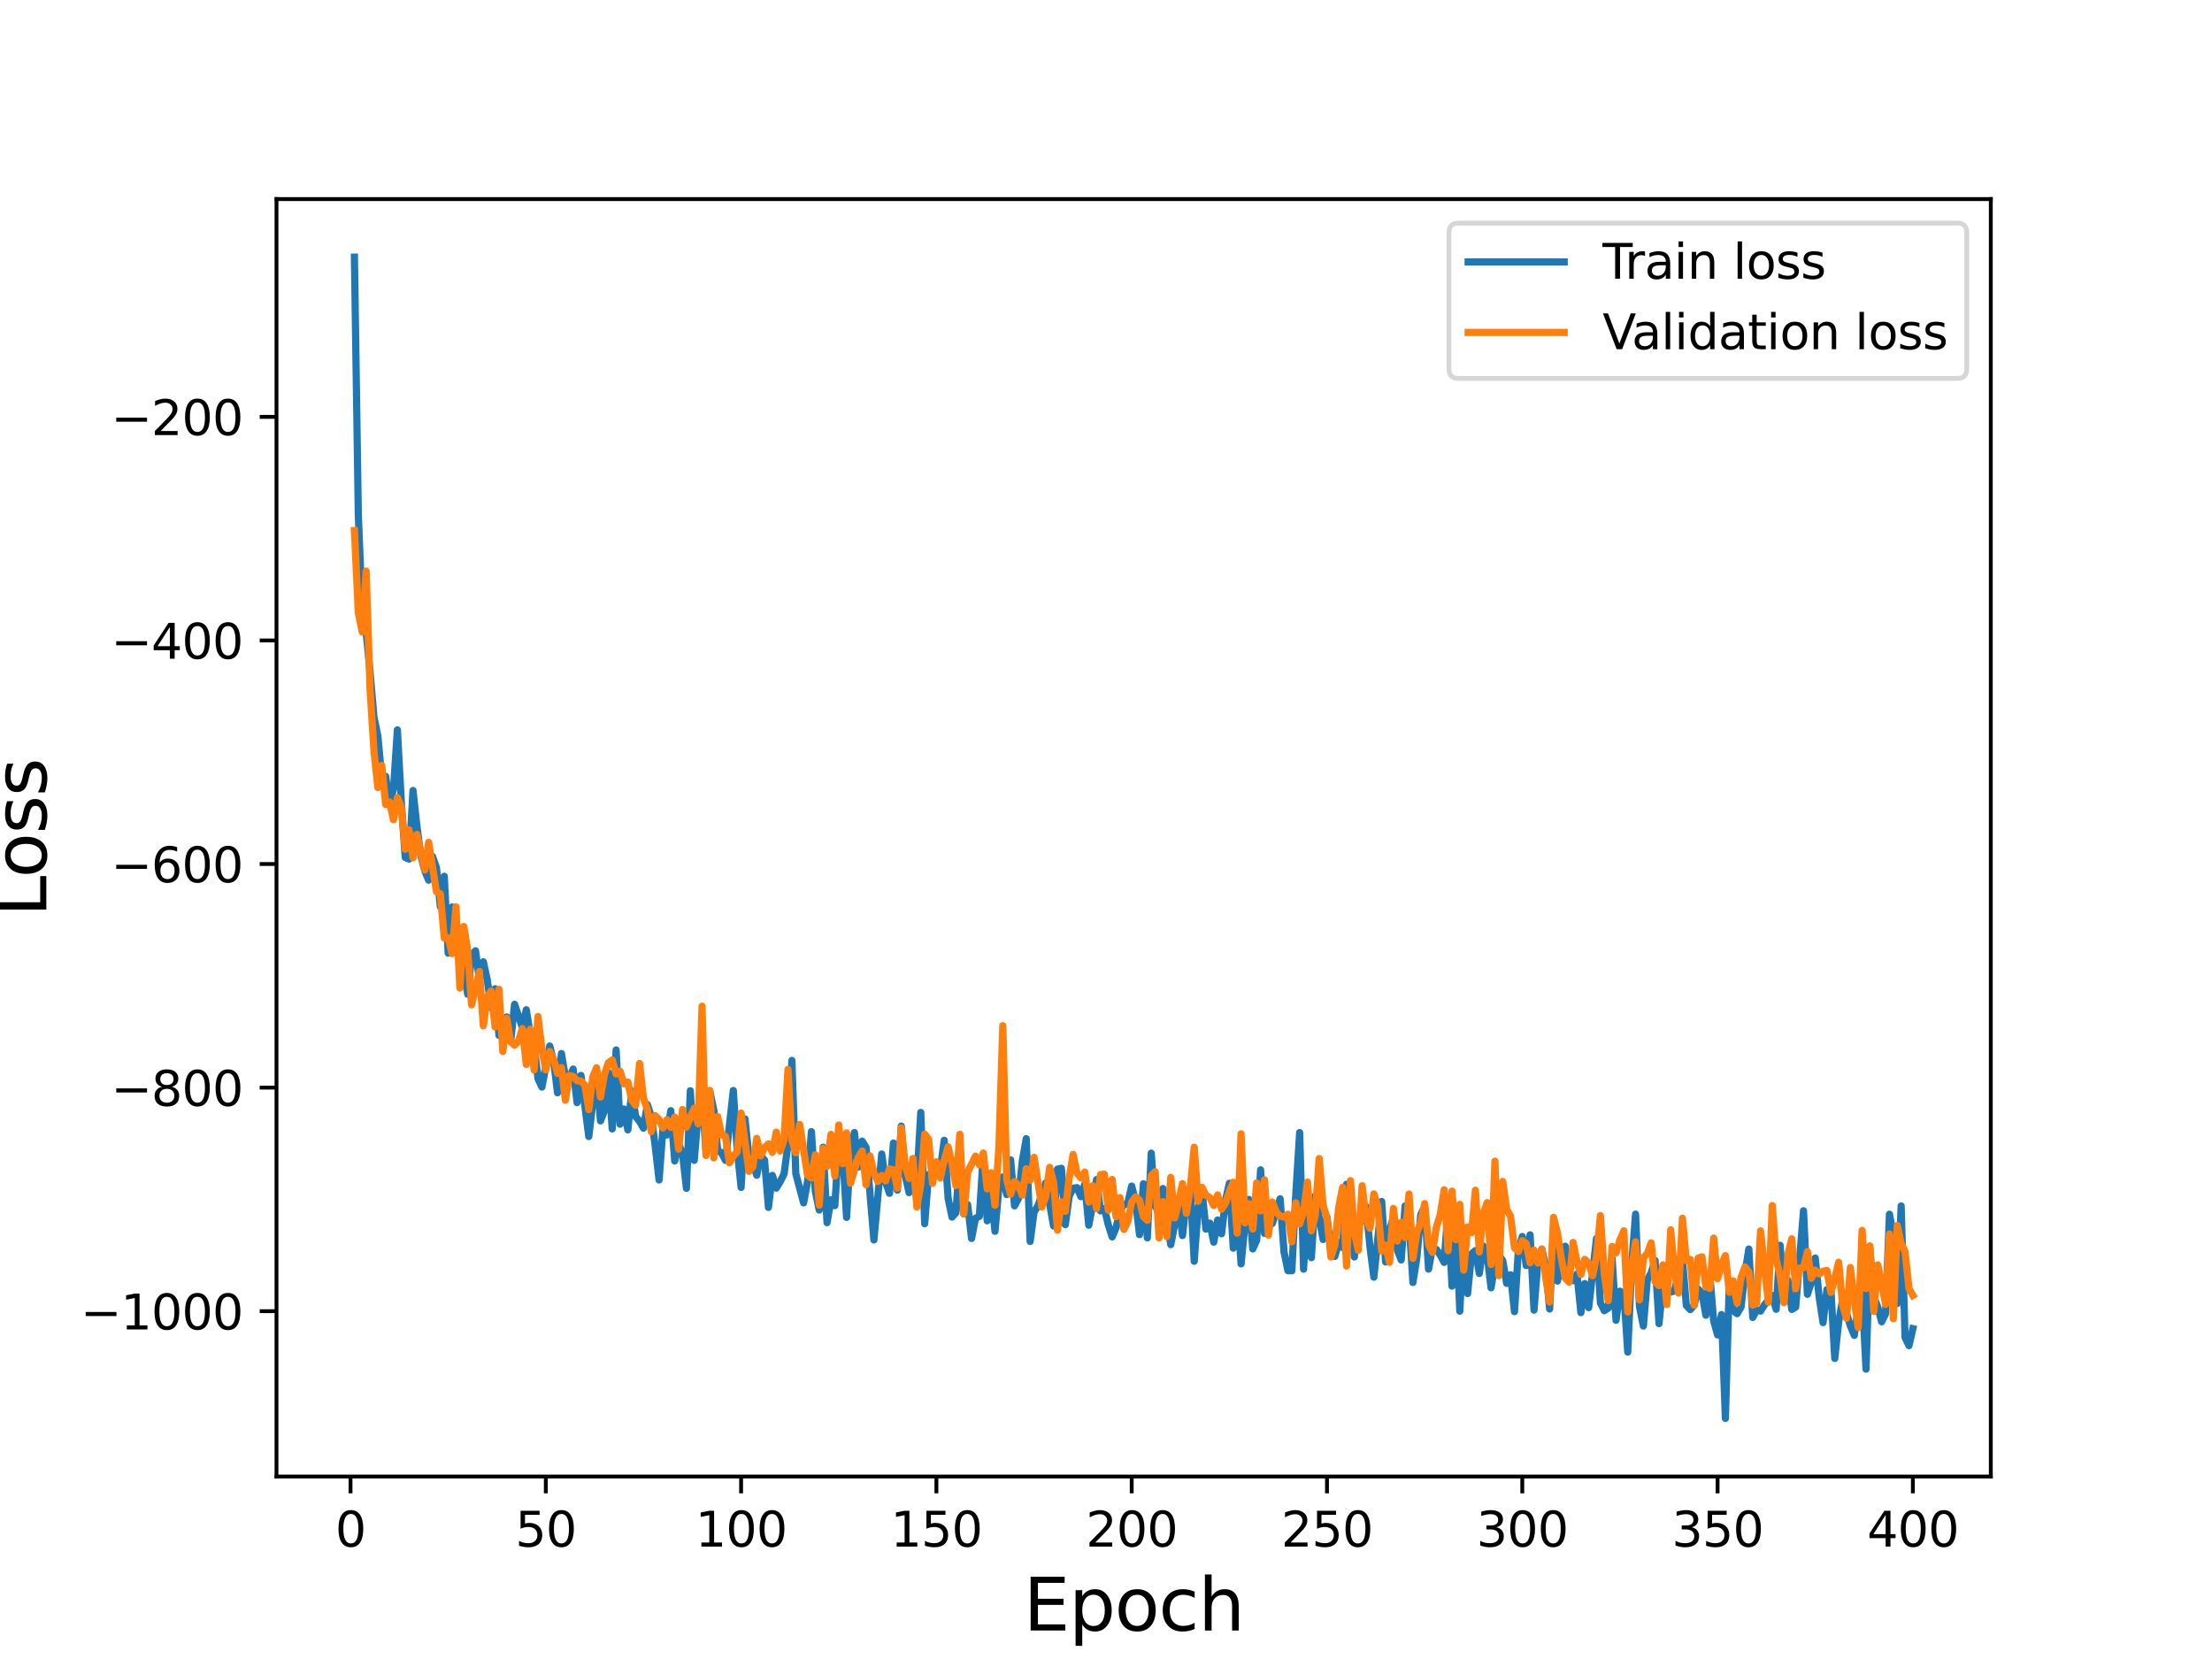 <?xml version="1.0" encoding="utf-8" standalone="no"?>
<!DOCTYPE svg PUBLIC "-//W3C//DTD SVG 1.1//EN"
  "http://www.w3.org/Graphics/SVG/1.1/DTD/svg11.dtd">
<svg height="345.6pt" version="1.1" viewBox="0 0 460.8 345.6" width="460.8pt" xmlns="http://www.w3.org/2000/svg" xmlns:xlink="http://www.w3.org/1999/xlink">
 <defs>
  <style type="text/css">*{stroke-linecap:butt;stroke-linejoin:round;}</style>
 </defs>
 <g id="figure_1">
  <g id="patch_1">
   <path d="M 0 345.6 
L 460.8 345.6 
L 460.8 0 
L 0 0 
z
" style="fill:#ffffff;"/>
  </g>
  <g id="axes_1">
   <g id="patch_2">
    <path d="M 57.6 307.584 
L 414.72 307.584 
L 414.72 41.472 
L 57.6 41.472 
z
" style="fill:#ffffff;"/>
   </g>
   <g id="matplotlib.axis_1">
    <g id="xtick_1">
     <g id="line2d_1">
      <defs>
       <path d="M 0 0 
L 0 3.5 
" id="m8a7b653d72" style="stroke:#000000;stroke-width:0.8;"/>
      </defs>
      <g>
       <use style="stroke:#000000;stroke-width:0.8;" x="73.019" xlink:href="#m8a7b653d72" y="307.584"/>
      </g>
     </g>
     <g id="text_1">
      <!-- 0 -->
      <g transform="translate(69.838 322.182)scale(0.1 -0.1)">
       <defs>
        <path d="M 2034 4250 
Q 1547 4250 1301 3770 
Q 1056 3291 1056 2328 
Q 1056 1369 1301 889 
Q 1547 409 2034 409 
Q 2525 409 2770 889 
Q 3016 1369 3016 2328 
Q 3016 3291 2770 3770 
Q 2525 4250 2034 4250 
z
M 2034 4750 
Q 2819 4750 3233 4129 
Q 3647 3509 3647 2328 
Q 3647 1150 3233 529 
Q 2819 -91 2034 -91 
Q 1250 -91 836 529 
Q 422 1150 422 2328 
Q 422 3509 836 4129 
Q 1250 4750 2034 4750 
z
" id="DejaVuSans-30" transform="scale(0.016)"/>
       </defs>
       <use xlink:href="#DejaVuSans-30"/>
      </g>
     </g>
    </g>
    <g id="xtick_2">
     <g id="line2d_2">
      <g>
       <use style="stroke:#000000;stroke-width:0.8;" x="113.703" xlink:href="#m8a7b653d72" y="307.584"/>
      </g>
     </g>
     <g id="text_2">
      <!-- 50 -->
      <g transform="translate(107.34 322.182)scale(0.1 -0.1)">
       <defs>
        <path d="M 691 4666 
L 3169 4666 
L 3169 4134 
L 1269 4134 
L 1269 2991 
Q 1406 3038 1543 3061 
Q 1681 3084 1819 3084 
Q 2600 3084 3056 2656 
Q 3513 2228 3513 1497 
Q 3513 744 3044 326 
Q 2575 -91 1722 -91 
Q 1428 -91 1123 -41 
Q 819 9 494 109 
L 494 744 
Q 775 591 1075 516 
Q 1375 441 1709 441 
Q 2250 441 2565 725 
Q 2881 1009 2881 1497 
Q 2881 1984 2565 2268 
Q 2250 2553 1709 2553 
Q 1456 2553 1204 2497 
Q 953 2441 691 2322 
L 691 4666 
z
" id="DejaVuSans-35" transform="scale(0.016)"/>
       </defs>
       <use xlink:href="#DejaVuSans-35"/>
       <use x="63.623" xlink:href="#DejaVuSans-30"/>
      </g>
     </g>
    </g>
    <g id="xtick_3">
     <g id="line2d_3">
      <g>
       <use style="stroke:#000000;stroke-width:0.8;" x="154.386" xlink:href="#m8a7b653d72" y="307.584"/>
      </g>
     </g>
     <g id="text_3">
      <!-- 100 -->
      <g transform="translate(144.842 322.182)scale(0.1 -0.1)">
       <defs>
        <path d="M 794 531 
L 1825 531 
L 1825 4091 
L 703 3866 
L 703 4441 
L 1819 4666 
L 2450 4666 
L 2450 531 
L 3481 531 
L 3481 0 
L 794 0 
L 794 531 
z
" id="DejaVuSans-31" transform="scale(0.016)"/>
       </defs>
       <use xlink:href="#DejaVuSans-31"/>
       <use x="63.623" xlink:href="#DejaVuSans-30"/>
       <use x="127.246" xlink:href="#DejaVuSans-30"/>
      </g>
     </g>
    </g>
    <g id="xtick_4">
     <g id="line2d_4">
      <g>
       <use style="stroke:#000000;stroke-width:0.8;" x="195.07" xlink:href="#m8a7b653d72" y="307.584"/>
      </g>
     </g>
     <g id="text_4">
      <!-- 150 -->
      <g transform="translate(185.526 322.182)scale(0.1 -0.1)">
       <use xlink:href="#DejaVuSans-31"/>
       <use x="63.623" xlink:href="#DejaVuSans-35"/>
       <use x="127.246" xlink:href="#DejaVuSans-30"/>
      </g>
     </g>
    </g>
    <g id="xtick_5">
     <g id="line2d_5">
      <g>
       <use style="stroke:#000000;stroke-width:0.8;" x="235.753" xlink:href="#m8a7b653d72" y="307.584"/>
      </g>
     </g>
     <g id="text_5">
      <!-- 200 -->
      <g transform="translate(226.209 322.182)scale(0.1 -0.1)">
       <defs>
        <path d="M 1228 531 
L 3431 531 
L 3431 0 
L 469 0 
L 469 531 
Q 828 903 1448 1529 
Q 2069 2156 2228 2338 
Q 2531 2678 2651 2914 
Q 2772 3150 2772 3378 
Q 2772 3750 2511 3984 
Q 2250 4219 1831 4219 
Q 1534 4219 1204 4116 
Q 875 4013 500 3803 
L 500 4441 
Q 881 4594 1212 4672 
Q 1544 4750 1819 4750 
Q 2544 4750 2975 4387 
Q 3406 4025 3406 3419 
Q 3406 3131 3298 2873 
Q 3191 2616 2906 2266 
Q 2828 2175 2409 1742 
Q 1991 1309 1228 531 
z
" id="DejaVuSans-32" transform="scale(0.016)"/>
       </defs>
       <use xlink:href="#DejaVuSans-32"/>
       <use x="63.623" xlink:href="#DejaVuSans-30"/>
       <use x="127.246" xlink:href="#DejaVuSans-30"/>
      </g>
     </g>
    </g>
    <g id="xtick_6">
     <g id="line2d_6">
      <g>
       <use style="stroke:#000000;stroke-width:0.8;" x="276.437" xlink:href="#m8a7b653d72" y="307.584"/>
      </g>
     </g>
     <g id="text_6">
      <!-- 250 -->
      <g transform="translate(266.893 322.182)scale(0.1 -0.1)">
       <use xlink:href="#DejaVuSans-32"/>
       <use x="63.623" xlink:href="#DejaVuSans-35"/>
       <use x="127.246" xlink:href="#DejaVuSans-30"/>
      </g>
     </g>
    </g>
    <g id="xtick_7">
     <g id="line2d_7">
      <g>
       <use style="stroke:#000000;stroke-width:0.8;" x="317.12" xlink:href="#m8a7b653d72" y="307.584"/>
      </g>
     </g>
     <g id="text_7">
      <!-- 300 -->
      <g transform="translate(307.576 322.182)scale(0.1 -0.1)">
       <defs>
        <path d="M 2597 2516 
Q 3050 2419 3304 2112 
Q 3559 1806 3559 1356 
Q 3559 666 3084 287 
Q 2609 -91 1734 -91 
Q 1441 -91 1130 -33 
Q 819 25 488 141 
L 488 750 
Q 750 597 1062 519 
Q 1375 441 1716 441 
Q 2309 441 2620 675 
Q 2931 909 2931 1356 
Q 2931 1769 2642 2001 
Q 2353 2234 1838 2234 
L 1294 2234 
L 1294 2753 
L 1863 2753 
Q 2328 2753 2575 2939 
Q 2822 3125 2822 3475 
Q 2822 3834 2567 4026 
Q 2313 4219 1838 4219 
Q 1578 4219 1281 4162 
Q 984 4106 628 3988 
L 628 4550 
Q 988 4650 1302 4700 
Q 1616 4750 1894 4750 
Q 2613 4750 3031 4423 
Q 3450 4097 3450 3541 
Q 3450 3153 3228 2886 
Q 3006 2619 2597 2516 
z
" id="DejaVuSans-33" transform="scale(0.016)"/>
       </defs>
       <use xlink:href="#DejaVuSans-33"/>
       <use x="63.623" xlink:href="#DejaVuSans-30"/>
       <use x="127.246" xlink:href="#DejaVuSans-30"/>
      </g>
     </g>
    </g>
    <g id="xtick_8">
     <g id="line2d_8">
      <g>
       <use style="stroke:#000000;stroke-width:0.8;" x="357.804" xlink:href="#m8a7b653d72" y="307.584"/>
      </g>
     </g>
     <g id="text_8">
      <!-- 350 -->
      <g transform="translate(348.26 322.182)scale(0.1 -0.1)">
       <use xlink:href="#DejaVuSans-33"/>
       <use x="63.623" xlink:href="#DejaVuSans-35"/>
       <use x="127.246" xlink:href="#DejaVuSans-30"/>
      </g>
     </g>
    </g>
    <g id="xtick_9">
     <g id="line2d_9">
      <g>
       <use style="stroke:#000000;stroke-width:0.8;" x="398.487" xlink:href="#m8a7b653d72" y="307.584"/>
      </g>
     </g>
     <g id="text_9">
      <!-- 400 -->
      <g transform="translate(388.944 322.182)scale(0.1 -0.1)">
       <defs>
        <path d="M 2419 4116 
L 825 1625 
L 2419 1625 
L 2419 4116 
z
M 2253 4666 
L 3047 4666 
L 3047 1625 
L 3713 1625 
L 3713 1100 
L 3047 1100 
L 3047 0 
L 2419 0 
L 2419 1100 
L 313 1100 
L 313 1709 
L 2253 4666 
z
" id="DejaVuSans-34" transform="scale(0.016)"/>
       </defs>
       <use xlink:href="#DejaVuSans-34"/>
       <use x="63.623" xlink:href="#DejaVuSans-30"/>
       <use x="127.246" xlink:href="#DejaVuSans-30"/>
      </g>
     </g>
    </g>
    <g id="text_10">
     <!-- Epoch -->
     <g transform="translate(213.194 339.66)scale(0.15 -0.15)">
      <defs>
       <path d="M 628 4666 
L 3578 4666 
L 3578 4134 
L 1259 4134 
L 1259 2753 
L 3481 2753 
L 3481 2222 
L 1259 2222 
L 1259 531 
L 3634 531 
L 3634 0 
L 628 0 
L 628 4666 
z
" id="DejaVuSans-45" transform="scale(0.016)"/>
       <path d="M 1159 525 
L 1159 -1331 
L 581 -1331 
L 581 3500 
L 1159 3500 
L 1159 2969 
Q 1341 3281 1617 3432 
Q 1894 3584 2278 3584 
Q 2916 3584 3314 3078 
Q 3713 2572 3713 1747 
Q 3713 922 3314 415 
Q 2916 -91 2278 -91 
Q 1894 -91 1617 61 
Q 1341 213 1159 525 
z
M 3116 1747 
Q 3116 2381 2855 2742 
Q 2594 3103 2138 3103 
Q 1681 3103 1420 2742 
Q 1159 2381 1159 1747 
Q 1159 1113 1420 752 
Q 1681 391 2138 391 
Q 2594 391 2855 752 
Q 3116 1113 3116 1747 
z
" id="DejaVuSans-70" transform="scale(0.016)"/>
       <path d="M 1959 3097 
Q 1497 3097 1228 2736 
Q 959 2375 959 1747 
Q 959 1119 1226 758 
Q 1494 397 1959 397 
Q 2419 397 2687 759 
Q 2956 1122 2956 1747 
Q 2956 2369 2687 2733 
Q 2419 3097 1959 3097 
z
M 1959 3584 
Q 2709 3584 3137 3096 
Q 3566 2609 3566 1747 
Q 3566 888 3137 398 
Q 2709 -91 1959 -91 
Q 1206 -91 779 398 
Q 353 888 353 1747 
Q 353 2609 779 3096 
Q 1206 3584 1959 3584 
z
" id="DejaVuSans-6f" transform="scale(0.016)"/>
       <path d="M 3122 3366 
L 3122 2828 
Q 2878 2963 2633 3030 
Q 2388 3097 2138 3097 
Q 1578 3097 1268 2742 
Q 959 2388 959 1747 
Q 959 1106 1268 751 
Q 1578 397 2138 397 
Q 2388 397 2633 464 
Q 2878 531 3122 666 
L 3122 134 
Q 2881 22 2623 -34 
Q 2366 -91 2075 -91 
Q 1284 -91 818 406 
Q 353 903 353 1747 
Q 353 2603 823 3093 
Q 1294 3584 2113 3584 
Q 2378 3584 2631 3529 
Q 2884 3475 3122 3366 
z
" id="DejaVuSans-63" transform="scale(0.016)"/>
       <path d="M 3513 2113 
L 3513 0 
L 2938 0 
L 2938 2094 
Q 2938 2591 2744 2837 
Q 2550 3084 2163 3084 
Q 1697 3084 1428 2787 
Q 1159 2491 1159 1978 
L 1159 0 
L 581 0 
L 581 4863 
L 1159 4863 
L 1159 2956 
Q 1366 3272 1645 3428 
Q 1925 3584 2291 3584 
Q 2894 3584 3203 3211 
Q 3513 2838 3513 2113 
z
" id="DejaVuSans-68" transform="scale(0.016)"/>
      </defs>
      <use xlink:href="#DejaVuSans-45"/>
      <use x="63.184" xlink:href="#DejaVuSans-70"/>
      <use x="126.66" xlink:href="#DejaVuSans-6f"/>
      <use x="187.842" xlink:href="#DejaVuSans-63"/>
      <use x="242.822" xlink:href="#DejaVuSans-68"/>
     </g>
    </g>
   </g>
   <g id="matplotlib.axis_2">
    <g id="ytick_1">
     <g id="line2d_10">
      <defs>
       <path d="M 0 0 
L -3.5 0 
" id="m5759ecdb45" style="stroke:#000000;stroke-width:0.8;"/>
      </defs>
      <g>
       <use style="stroke:#000000;stroke-width:0.8;" x="57.6" xlink:href="#m5759ecdb45" y="273.144"/>
      </g>
     </g>
     <g id="text_11">
      <!-- −1000 -->
      <g transform="translate(16.77 276.943)scale(0.1 -0.1)">
       <defs>
        <path d="M 678 2272 
L 4684 2272 
L 4684 1741 
L 678 1741 
L 678 2272 
z
" id="DejaVuSans-2212" transform="scale(0.016)"/>
       </defs>
       <use xlink:href="#DejaVuSans-2212"/>
       <use x="83.789" xlink:href="#DejaVuSans-31"/>
       <use x="147.412" xlink:href="#DejaVuSans-30"/>
       <use x="211.035" xlink:href="#DejaVuSans-30"/>
       <use x="274.658" xlink:href="#DejaVuSans-30"/>
      </g>
     </g>
    </g>
    <g id="ytick_2">
     <g id="line2d_11">
      <g>
       <use style="stroke:#000000;stroke-width:0.8;" x="57.6" xlink:href="#m5759ecdb45" y="226.568"/>
      </g>
     </g>
     <g id="text_12">
      <!-- −800 -->
      <g transform="translate(23.133 230.367)scale(0.1 -0.1)">
       <defs>
        <path d="M 2034 2216 
Q 1584 2216 1326 1975 
Q 1069 1734 1069 1313 
Q 1069 891 1326 650 
Q 1584 409 2034 409 
Q 2484 409 2743 651 
Q 3003 894 3003 1313 
Q 3003 1734 2745 1975 
Q 2488 2216 2034 2216 
z
M 1403 2484 
Q 997 2584 770 2862 
Q 544 3141 544 3541 
Q 544 4100 942 4425 
Q 1341 4750 2034 4750 
Q 2731 4750 3128 4425 
Q 3525 4100 3525 3541 
Q 3525 3141 3298 2862 
Q 3072 2584 2669 2484 
Q 3125 2378 3379 2068 
Q 3634 1759 3634 1313 
Q 3634 634 3220 271 
Q 2806 -91 2034 -91 
Q 1263 -91 848 271 
Q 434 634 434 1313 
Q 434 1759 690 2068 
Q 947 2378 1403 2484 
z
M 1172 3481 
Q 1172 3119 1398 2916 
Q 1625 2713 2034 2713 
Q 2441 2713 2670 2916 
Q 2900 3119 2900 3481 
Q 2900 3844 2670 4047 
Q 2441 4250 2034 4250 
Q 1625 4250 1398 4047 
Q 1172 3844 1172 3481 
z
" id="DejaVuSans-38" transform="scale(0.016)"/>
       </defs>
       <use xlink:href="#DejaVuSans-2212"/>
       <use x="83.789" xlink:href="#DejaVuSans-38"/>
       <use x="147.412" xlink:href="#DejaVuSans-30"/>
       <use x="211.035" xlink:href="#DejaVuSans-30"/>
      </g>
     </g>
    </g>
    <g id="ytick_3">
     <g id="line2d_12">
      <g>
       <use style="stroke:#000000;stroke-width:0.8;" x="57.6" xlink:href="#m5759ecdb45" y="179.991"/>
      </g>
     </g>
     <g id="text_13">
      <!-- −600 -->
      <g transform="translate(23.133 183.791)scale(0.1 -0.1)">
       <defs>
        <path d="M 2113 2584 
Q 1688 2584 1439 2293 
Q 1191 2003 1191 1497 
Q 1191 994 1439 701 
Q 1688 409 2113 409 
Q 2538 409 2786 701 
Q 3034 994 3034 1497 
Q 3034 2003 2786 2293 
Q 2538 2584 2113 2584 
z
M 3366 4563 
L 3366 3988 
Q 3128 4100 2886 4159 
Q 2644 4219 2406 4219 
Q 1781 4219 1451 3797 
Q 1122 3375 1075 2522 
Q 1259 2794 1537 2939 
Q 1816 3084 2150 3084 
Q 2853 3084 3261 2657 
Q 3669 2231 3669 1497 
Q 3669 778 3244 343 
Q 2819 -91 2113 -91 
Q 1303 -91 875 529 
Q 447 1150 447 2328 
Q 447 3434 972 4092 
Q 1497 4750 2381 4750 
Q 2619 4750 2861 4703 
Q 3103 4656 3366 4563 
z
" id="DejaVuSans-36" transform="scale(0.016)"/>
       </defs>
       <use xlink:href="#DejaVuSans-2212"/>
       <use x="83.789" xlink:href="#DejaVuSans-36"/>
       <use x="147.412" xlink:href="#DejaVuSans-30"/>
       <use x="211.035" xlink:href="#DejaVuSans-30"/>
      </g>
     </g>
    </g>
    <g id="ytick_4">
     <g id="line2d_13">
      <g>
       <use style="stroke:#000000;stroke-width:0.8;" x="57.6" xlink:href="#m5759ecdb45" y="133.415"/>
      </g>
     </g>
     <g id="text_14">
      <!-- −400 -->
      <g transform="translate(23.133 137.214)scale(0.1 -0.1)">
       <use xlink:href="#DejaVuSans-2212"/>
       <use x="83.789" xlink:href="#DejaVuSans-34"/>
       <use x="147.412" xlink:href="#DejaVuSans-30"/>
       <use x="211.035" xlink:href="#DejaVuSans-30"/>
      </g>
     </g>
    </g>
    <g id="ytick_5">
     <g id="line2d_14">
      <g>
       <use style="stroke:#000000;stroke-width:0.8;" x="57.6" xlink:href="#m5759ecdb45" y="86.839"/>
      </g>
     </g>
     <g id="text_15">
      <!-- −200 -->
      <g transform="translate(23.133 90.638)scale(0.1 -0.1)">
       <use xlink:href="#DejaVuSans-2212"/>
       <use x="83.789" xlink:href="#DejaVuSans-32"/>
       <use x="147.412" xlink:href="#DejaVuSans-30"/>
       <use x="211.035" xlink:href="#DejaVuSans-30"/>
      </g>
     </g>
    </g>
    <g id="text_16">
     <!-- Loss -->
     <g transform="translate(9.651 190.979)rotate(-90)scale(0.15 -0.15)">
      <defs>
       <path d="M 628 4666 
L 1259 4666 
L 1259 531 
L 3531 531 
L 3531 0 
L 628 0 
L 628 4666 
z
" id="DejaVuSans-4c" transform="scale(0.016)"/>
       <path d="M 2834 3397 
L 2834 2853 
Q 2591 2978 2328 3040 
Q 2066 3103 1784 3103 
Q 1356 3103 1142 2972 
Q 928 2841 928 2578 
Q 928 2378 1081 2264 
Q 1234 2150 1697 2047 
L 1894 2003 
Q 2506 1872 2764 1633 
Q 3022 1394 3022 966 
Q 3022 478 2636 193 
Q 2250 -91 1575 -91 
Q 1294 -91 989 -36 
Q 684 19 347 128 
L 347 722 
Q 666 556 975 473 
Q 1284 391 1588 391 
Q 1994 391 2212 530 
Q 2431 669 2431 922 
Q 2431 1156 2273 1281 
Q 2116 1406 1581 1522 
L 1381 1569 
Q 847 1681 609 1914 
Q 372 2147 372 2553 
Q 372 3047 722 3315 
Q 1072 3584 1716 3584 
Q 2034 3584 2315 3537 
Q 2597 3491 2834 3397 
z
" id="DejaVuSans-73" transform="scale(0.016)"/>
      </defs>
      <use xlink:href="#DejaVuSans-4c"/>
      <use x="53.963" xlink:href="#DejaVuSans-6f"/>
      <use x="115.145" xlink:href="#DejaVuSans-73"/>
      <use x="167.244" xlink:href="#DejaVuSans-73"/>
     </g>
    </g>
   </g>
   <g id="line2d_15">
    <path clip-path="url(#p2aa2e3e064)" d="M 73.833 53.568 
L 74.646 107.335 
L 75.46 127.182 
L 76.274 131.683 
L 77.087 139.96 
L 77.901 149.375 
L 78.715 153.32 
L 79.528 162.09 
L 80.342 161.734 
L 81.156 167.438 
L 81.969 164.364 
L 82.783 152.04 
L 83.597 166.908 
L 84.41 178.622 
L 85.224 178.966 
L 86.038 164.672 
L 86.851 172.118 
L 87.665 178.241 
L 88.479 181.389 
L 89.292 183.355 
L 90.106 178.413 
L 90.92 180.783 
L 91.733 188.888 
L 92.547 182.549 
L 93.361 198.559 
L 94.174 188.943 
L 94.988 193.844 
L 95.802 200.266 
L 96.616 202.179 
L 97.429 207.113 
L 98.243 198.954 
L 99.057 198.056 
L 99.87 204.09 
L 100.684 200.367 
L 101.498 204.073 
L 102.311 209.91 
L 103.125 205.981 
L 103.939 215.691 
L 104.752 213.417 
L 105.566 211.85 
L 106.38 216.98 
L 107.193 209.216 
L 108.821 214.034 
L 109.634 210.354 
L 110.448 215.424 
L 111.262 217.69 
L 112.075 224.703 
L 112.889 226.46 
L 114.516 217.903 
L 115.33 221.014 
L 116.144 227.647 
L 116.957 219.468 
L 117.771 224.38 
L 118.585 224.535 
L 119.398 222.701 
L 120.212 229.695 
L 121.026 224.029 
L 122.653 236.76 
L 124.28 223.243 
L 125.094 233.5 
L 125.908 231.393 
L 126.721 223.436 
L 127.535 235.183 
L 128.349 218.726 
L 129.162 234.192 
L 129.976 231.017 
L 130.79 235.375 
L 131.603 227.276 
L 132.417 232.591 
L 133.231 233.61 
L 134.044 235.017 
L 134.858 230.105 
L 135.672 232.544 
L 136.485 238.733 
L 137.299 245.815 
L 138.113 234.945 
L 138.926 236.439 
L 139.74 231.373 
L 140.554 241.852 
L 141.367 238.219 
L 142.181 240.314 
L 142.995 247.553 
L 143.808 227.221 
L 144.622 241.722 
L 145.436 231.888 
L 146.249 228.249 
L 147.063 239.725 
L 147.877 227.401 
L 148.69 231.185 
L 149.504 239.616 
L 150.318 240.192 
L 151.131 241.733 
L 152.759 227.169 
L 153.572 239.482 
L 154.386 247.357 
L 155.2 233.093 
L 156.013 240.995 
L 156.827 242.234 
L 157.641 244.826 
L 158.454 240.717 
L 159.268 241.667 
L 160.082 251.526 
L 160.895 244.853 
L 161.709 247.514 
L 162.523 246.167 
L 163.336 244.544 
L 164.15 238.418 
L 164.964 220.903 
L 165.777 244.5 
L 167.405 250.583 
L 168.219 246.203 
L 169.032 235.742 
L 169.846 248.17 
L 170.66 252.079 
L 171.473 238.982 
L 172.287 254.712 
L 173.101 249.945 
L 173.914 251.154 
L 174.728 238.061 
L 175.542 240.02 
L 176.355 253.605 
L 177.169 240.245 
L 177.983 235.927 
L 178.796 243.134 
L 179.61 237.717 
L 180.424 239.042 
L 182.051 258.306 
L 183.678 240.404 
L 184.492 246.285 
L 185.306 248.593 
L 186.119 238.112 
L 186.933 247.925 
L 187.747 234.584 
L 188.56 244.79 
L 189.374 248.446 
L 190.188 243.292 
L 191.001 245.846 
L 191.815 231.736 
L 192.629 254.918 
L 193.442 244.671 
L 194.256 244.414 
L 195.07 243.825 
L 195.883 243.625 
L 196.697 237.537 
L 197.511 249.649 
L 198.324 253.54 
L 199.138 252.636 
L 199.952 241.093 
L 200.765 252.859 
L 201.579 250.922 
L 202.393 257.996 
L 203.206 253.796 
L 204.02 253.386 
L 204.834 240.647 
L 205.647 254.318 
L 206.461 248.561 
L 207.275 256.506 
L 208.088 247.379 
L 208.902 245.174 
L 209.716 248.846 
L 210.529 241.609 
L 211.343 251.202 
L 212.157 249.694 
L 212.97 241.835 
L 213.784 237.208 
L 214.598 258.616 
L 215.411 252.488 
L 216.225 251.194 
L 217.852 246.398 
L 219.48 255.389 
L 220.293 243.562 
L 221.107 243.377 
L 221.921 255.126 
L 222.734 249.188 
L 223.548 247.537 
L 224.362 247.408 
L 225.175 249.291 
L 225.989 246.658 
L 226.803 255.238 
L 227.616 251.137 
L 228.43 245.726 
L 229.244 252.243 
L 230.057 251.774 
L 230.871 255.124 
L 231.685 257.672 
L 232.498 255.772 
L 233.312 252.145 
L 234.126 250.998 
L 234.939 250.604 
L 235.753 247.085 
L 236.567 250.359 
L 237.381 257.198 
L 238.194 246.603 
L 239.008 257.879 
L 239.822 240.229 
L 240.635 251.133 
L 241.449 252.858 
L 242.263 247.599 
L 243.076 254.459 
L 243.89 259.281 
L 244.704 255.145 
L 245.517 250.224 
L 246.331 257.39 
L 247.145 249.977 
L 247.958 247.449 
L 248.772 262.746 
L 249.586 251.781 
L 250.399 248.039 
L 251.213 256.044 
L 252.027 254.801 
L 252.84 258.765 
L 253.654 254.149 
L 254.468 257.02 
L 255.281 250.063 
L 256.095 246.5 
L 256.909 260.014 
L 257.722 250.895 
L 258.536 263.286 
L 259.35 255.143 
L 260.163 249.857 
L 260.977 260.18 
L 261.791 258.369 
L 262.604 243.698 
L 263.418 256.935 
L 264.232 255.442 
L 265.045 254.861 
L 266.673 249.729 
L 267.486 260.82 
L 268.3 264.71 
L 269.114 264.726 
L 269.927 248.881 
L 270.741 235.93 
L 271.555 264.389 
L 272.368 249.454 
L 273.182 262.001 
L 273.996 249.111 
L 275.623 258.207 
L 276.437 253.555 
L 277.25 260.187 
L 278.064 261.737 
L 278.878 258.819 
L 279.691 259.879 
L 280.505 246.713 
L 281.319 249.225 
L 282.132 261.85 
L 282.946 255.104 
L 283.76 254.406 
L 284.573 251.353 
L 285.387 259.752 
L 286.201 266.06 
L 287.828 250.293 
L 288.642 262.879 
L 289.455 256.243 
L 290.269 253.615 
L 291.083 260.414 
L 291.896 262.473 
L 292.71 251.214 
L 293.524 254.131 
L 294.337 267.169 
L 295.151 262.019 
L 295.965 253.046 
L 296.778 251.359 
L 297.592 264.376 
L 298.406 259.933 
L 299.219 260.28 
L 300.033 261.471 
L 300.847 262.982 
L 301.66 251.581 
L 302.474 267.923 
L 303.288 253.062 
L 304.101 273.14 
L 304.915 257.555 
L 305.729 269.47 
L 306.543 261.215 
L 307.356 260.519 
L 308.17 265.278 
L 308.984 259.563 
L 309.797 261.44 
L 310.611 268.277 
L 311.425 263.506 
L 312.238 261.397 
L 313.052 262.635 
L 313.866 267.346 
L 314.679 265.557 
L 315.493 273.242 
L 316.307 260.404 
L 317.12 257.595 
L 317.934 263.641 
L 318.748 257.235 
L 319.561 272.923 
L 320.375 262.72 
L 321.189 260.202 
L 322.002 263.88 
L 322.816 272.695 
L 323.63 255.775 
L 324.443 266.873 
L 326.071 259.615 
L 326.884 266.208 
L 327.698 266.785 
L 328.512 265.401 
L 329.325 273.45 
L 330.139 267.389 
L 330.953 272.408 
L 332.58 257.994 
L 333.394 271.402 
L 334.207 273.044 
L 335.021 272.506 
L 335.835 262.197 
L 336.648 275.045 
L 337.462 268.98 
L 338.276 269.417 
L 339.089 281.668 
L 339.903 263.509 
L 340.717 252.923 
L 341.53 272.16 
L 342.344 276.241 
L 343.158 266.665 
L 343.971 265.14 
L 344.785 262.577 
L 345.599 275.733 
L 346.412 267.675 
L 348.04 269.165 
L 348.853 268.926 
L 349.667 265.168 
L 350.481 262.379 
L 351.294 271.933 
L 352.108 272.821 
L 352.922 271.903 
L 353.735 268.506 
L 354.549 269.347 
L 355.363 273.993 
L 356.176 265.48 
L 356.99 275.187 
L 357.804 278.094 
L 358.617 273.853 
L 359.431 295.488 
L 360.245 267.161 
L 361.058 273.011 
L 361.872 273.673 
L 362.686 272.283 
L 363.499 265.288 
L 364.313 260.192 
L 365.127 274.443 
L 365.94 272.917 
L 366.754 273.115 
L 367.568 271.826 
L 369.195 269.872 
L 370.009 272.748 
L 370.822 259.413 
L 371.636 268.614 
L 372.45 266.701 
L 373.263 272.777 
L 374.077 272.298 
L 375.704 252.223 
L 376.518 269.627 
L 377.332 267.156 
L 378.146 262.08 
L 378.959 270.181 
L 379.773 275.53 
L 380.587 268.642 
L 381.4 268.477 
L 382.214 282.988 
L 383.028 275.387 
L 383.841 270.837 
L 385.469 276.2 
L 386.282 278.182 
L 387.096 272.43 
L 387.91 269.17 
L 388.723 285.215 
L 389.537 260.376 
L 390.351 270.128 
L 391.164 272.257 
L 391.978 275.353 
L 392.792 273.707 
L 393.605 252.943 
L 394.419 257.307 
L 395.233 271.558 
L 396.046 251.223 
L 396.86 278.625 
L 397.674 280.33 
L 398.487 276.788 
L 398.487 276.788 
" style="fill:none;stroke:#1f77b4;stroke-linecap:square;stroke-width:1.5;"/>
   </g>
   <g id="line2d_16">
    <path clip-path="url(#p2aa2e3e064)" d="M 73.833 110.527 
L 74.646 127.634 
L 75.46 131.673 
L 76.274 118.96 
L 77.087 143.518 
L 77.901 156.437 
L 78.715 164.068 
L 79.528 159.468 
L 80.342 167.598 
L 81.156 167.06 
L 81.969 170.763 
L 82.783 166.162 
L 83.597 168.096 
L 84.41 176.925 
L 85.224 172.883 
L 86.038 178.702 
L 86.851 173.824 
L 88.479 181.242 
L 89.292 175.488 
L 90.92 185.735 
L 91.733 186.204 
L 92.547 195.409 
L 93.361 195.348 
L 94.174 198.664 
L 94.988 188.913 
L 95.802 205.831 
L 96.616 193.006 
L 97.429 197.989 
L 98.243 209.331 
L 99.87 202.381 
L 100.684 213.686 
L 101.498 207.656 
L 102.311 206.449 
L 103.125 213.933 
L 103.939 206.09 
L 104.752 219.04 
L 105.566 212.106 
L 106.38 216.98 
L 107.193 217.741 
L 108.007 216.871 
L 108.821 214.291 
L 109.634 221.735 
L 110.448 214.421 
L 111.262 222.893 
L 112.075 211.76 
L 112.889 218.646 
L 113.703 222.885 
L 114.516 219.03 
L 115.33 220.646 
L 116.144 223.605 
L 116.957 222.412 
L 117.771 229.188 
L 118.585 224.032 
L 119.398 224.246 
L 120.212 225.122 
L 121.026 225.218 
L 121.839 226.071 
L 122.653 231.154 
L 123.467 224.415 
L 124.28 222.442 
L 125.094 228.533 
L 125.908 223.839 
L 126.721 221.417 
L 127.535 220.808 
L 128.349 223.726 
L 129.162 223.15 
L 129.976 225.763 
L 130.79 225.41 
L 131.603 229.232 
L 132.417 230.243 
L 133.231 221.542 
L 134.044 228.732 
L 134.858 231.128 
L 135.672 235.754 
L 136.485 232.405 
L 137.299 233.206 
L 138.113 234.982 
L 138.926 233.25 
L 139.74 234.853 
L 140.554 232.725 
L 141.367 239.394 
L 142.181 231.145 
L 142.995 234.797 
L 144.622 230.865 
L 145.436 234.107 
L 146.249 209.609 
L 147.063 240.709 
L 147.877 227.169 
L 148.69 241.205 
L 149.504 232.598 
L 150.318 236.385 
L 151.131 236.747 
L 151.945 242.239 
L 152.759 240.813 
L 153.572 239.962 
L 154.386 231.881 
L 156.013 244.019 
L 156.827 243.075 
L 157.641 237.136 
L 158.454 240.796 
L 159.268 239.053 
L 160.082 238.3 
L 160.895 240.054 
L 161.709 235.838 
L 162.523 239.762 
L 163.336 237.363 
L 164.15 222.78 
L 164.964 237.506 
L 165.777 240.134 
L 166.591 234.255 
L 168.219 244.811 
L 169.032 245.412 
L 169.846 240.546 
L 170.66 251.033 
L 171.473 239.245 
L 172.287 242.975 
L 173.101 236.316 
L 173.914 244.984 
L 174.728 234.361 
L 175.542 242.437 
L 176.355 236.008 
L 177.169 246.49 
L 178.796 241.105 
L 179.61 239.776 
L 180.424 246.784 
L 181.237 240.797 
L 182.051 244.308 
L 182.865 246.136 
L 183.678 244.865 
L 184.492 245.991 
L 185.306 243.512 
L 186.119 243.737 
L 186.933 247.498 
L 187.747 234.95 
L 188.56 242.725 
L 189.374 245.497 
L 190.188 241.324 
L 191.001 251.445 
L 191.815 246.722 
L 192.629 236.253 
L 193.442 237.331 
L 194.256 246.514 
L 195.07 242.02 
L 195.883 245.38 
L 196.697 241.712 
L 197.511 238.909 
L 198.324 242.419 
L 199.138 246.975 
L 199.952 236.291 
L 200.765 252.856 
L 201.579 244.209 
L 203.206 240.837 
L 204.02 242.677 
L 204.834 240.191 
L 205.647 247.661 
L 206.461 244.309 
L 207.275 251.071 
L 208.088 238.996 
L 208.902 213.668 
L 209.716 245.771 
L 210.529 248.786 
L 211.343 246.144 
L 212.157 246.975 
L 212.97 248.987 
L 213.784 243.47 
L 214.598 245.832 
L 215.411 241.091 
L 217.039 251.443 
L 217.852 249.25 
L 218.666 243.177 
L 219.48 246.31 
L 220.293 256.265 
L 221.107 250.376 
L 221.921 252.332 
L 222.734 245.35 
L 223.548 240.496 
L 224.362 244.398 
L 225.175 245.374 
L 225.989 244.162 
L 226.803 250.414 
L 227.616 247.003 
L 228.43 251.76 
L 229.244 244.695 
L 230.057 244.6 
L 230.871 252.114 
L 231.685 245.705 
L 232.498 253.458 
L 233.312 249.48 
L 234.126 256.12 
L 234.939 254.458 
L 235.753 250.409 
L 236.567 249.335 
L 237.381 250.013 
L 238.194 253.433 
L 239.008 254.213 
L 239.822 244.903 
L 240.635 244.098 
L 241.449 257.864 
L 242.263 250.322 
L 243.076 257.615 
L 243.89 245.27 
L 244.704 253.708 
L 245.517 250.516 
L 246.331 246.572 
L 247.145 252.755 
L 247.958 247.444 
L 248.772 238.989 
L 249.586 250.246 
L 250.399 247.356 
L 251.213 249.001 
L 252.027 249.475 
L 252.84 251.127 
L 253.654 248.925 
L 254.468 251.893 
L 255.281 250.664 
L 256.095 248.238 
L 256.909 246.295 
L 257.722 256.881 
L 258.536 236.194 
L 259.35 254.74 
L 260.163 250.753 
L 260.977 256.016 
L 261.791 246.416 
L 262.604 252.261 
L 263.418 245.774 
L 264.232 257.294 
L 265.045 250.399 
L 265.859 252.483 
L 266.673 253.333 
L 267.486 253.537 
L 268.3 252.937 
L 269.114 258.692 
L 269.927 250.571 
L 270.741 254.99 
L 271.555 252.381 
L 272.368 246.257 
L 273.182 256.392 
L 273.996 253.14 
L 274.809 241.34 
L 275.623 251.109 
L 276.437 253.783 
L 277.25 261.861 
L 278.064 259.399 
L 278.878 251.5 
L 279.691 247.337 
L 280.505 263.738 
L 281.319 245.949 
L 282.132 256.701 
L 282.946 260.461 
L 283.76 247.01 
L 284.573 253.963 
L 285.387 255.848 
L 286.201 248.713 
L 287.014 251.314 
L 287.828 260.621 
L 288.642 259.388 
L 289.455 262.967 
L 290.269 251.742 
L 291.083 258.538 
L 291.896 254.644 
L 292.71 257.814 
L 293.524 248.727 
L 294.337 262.136 
L 295.151 256.812 
L 295.965 254.661 
L 296.778 250.735 
L 297.592 259.228 
L 298.406 260.882 
L 299.219 255.623 
L 300.033 253.02 
L 300.847 247.851 
L 301.66 260.545 
L 302.474 248.137 
L 303.288 258.251 
L 304.101 250.894 
L 304.915 264.591 
L 305.729 255.588 
L 306.543 256.795 
L 307.356 247.944 
L 308.17 260.805 
L 308.984 252.866 
L 309.797 250.537 
L 310.611 263.411 
L 311.425 241.896 
L 312.238 265.744 
L 313.052 246.12 
L 313.866 251.93 
L 314.679 253.38 
L 315.493 259.96 
L 316.307 260.701 
L 317.12 258.471 
L 317.934 259.08 
L 318.748 263.067 
L 319.561 260.423 
L 320.375 263.113 
L 321.189 260.213 
L 322.002 266.17 
L 322.816 271.244 
L 323.63 253.594 
L 324.443 256.856 
L 325.257 262.136 
L 326.071 266.278 
L 326.884 267.098 
L 327.698 258.826 
L 328.512 262.747 
L 329.325 265.492 
L 330.139 262.351 
L 330.953 263.188 
L 331.766 265.749 
L 332.58 261.729 
L 333.394 253.242 
L 334.207 265.368 
L 335.021 270.944 
L 335.835 259.674 
L 336.648 260.988 
L 337.462 258.319 
L 338.276 256.407 
L 339.089 273.309 
L 339.903 264.076 
L 340.717 258.707 
L 341.53 270.777 
L 342.344 261.99 
L 343.158 261.175 
L 343.971 258.91 
L 344.785 267.007 
L 345.599 267.817 
L 346.412 263.492 
L 347.226 271.756 
L 348.04 256.197 
L 348.853 265.186 
L 349.667 269.371 
L 350.481 253.79 
L 351.294 262.634 
L 352.108 262.36 
L 352.922 271.869 
L 353.735 262.107 
L 354.549 261.822 
L 355.363 267.987 
L 356.176 268.392 
L 356.99 257.926 
L 357.804 266.371 
L 358.617 263.47 
L 359.431 261.566 
L 360.245 269.194 
L 361.058 266.847 
L 361.872 271.472 
L 362.686 266.164 
L 363.499 263.929 
L 364.313 264.949 
L 365.127 271.863 
L 365.94 271.529 
L 366.754 256.414 
L 368.381 271.273 
L 369.195 251.146 
L 370.009 262.317 
L 370.822 265.767 
L 371.636 271.391 
L 372.45 261.335 
L 373.263 258.061 
L 374.077 268.473 
L 374.891 264.168 
L 375.704 264.12 
L 376.518 260.733 
L 377.332 266.285 
L 378.146 264.601 
L 378.959 265.381 
L 379.773 264.812 
L 380.587 264.675 
L 381.4 269.224 
L 382.214 266.362 
L 383.028 262.95 
L 383.841 271.757 
L 384.655 274.625 
L 385.469 264.068 
L 386.282 271 
L 387.096 276.551 
L 387.91 256.311 
L 388.723 268.446 
L 389.537 259.547 
L 390.351 273.193 
L 391.164 263.499 
L 391.978 267.277 
L 392.792 271.729 
L 393.605 257.067 
L 394.419 274.709 
L 395.233 255.286 
L 396.046 259.063 
L 396.86 260.73 
L 397.674 268.444 
L 398.487 269.847 
L 398.487 269.847 
" style="fill:none;stroke:#ff7f0e;stroke-linecap:square;stroke-width:1.5;"/>
   </g>
   <g id="patch_3">
    <path d="M 57.6 307.584 
L 57.6 41.472 
" style="fill:none;stroke:#000000;stroke-linecap:square;stroke-linejoin:miter;stroke-width:0.8;"/>
   </g>
   <g id="patch_4">
    <path d="M 414.72 307.584 
L 414.72 41.472 
" style="fill:none;stroke:#000000;stroke-linecap:square;stroke-linejoin:miter;stroke-width:0.8;"/>
   </g>
   <g id="patch_5">
    <path d="M 57.6 307.584 
L 414.72 307.584 
" style="fill:none;stroke:#000000;stroke-linecap:square;stroke-linejoin:miter;stroke-width:0.8;"/>
   </g>
   <g id="patch_6">
    <path d="M 57.6 41.472 
L 414.72 41.472 
" style="fill:none;stroke:#000000;stroke-linecap:square;stroke-linejoin:miter;stroke-width:0.8;"/>
   </g>
   <g id="legend_1">
    <g id="patch_7">
     <path d="M 303.845 78.828 
L 407.72 78.828 
Q 409.72 78.828 409.72 76.828 
L 409.72 48.472 
Q 409.72 46.472 407.72 46.472 
L 303.845 46.472 
Q 301.845 46.472 301.845 48.472 
L 301.845 76.828 
Q 301.845 78.828 303.845 78.828 
z
" style="fill:#ffffff;opacity:0.8;stroke:#cccccc;stroke-linejoin:miter;"/>
    </g>
    <g id="line2d_17">
     <path d="M 305.845 54.57 
L 325.845 54.57 
" style="fill:none;stroke:#1f77b4;stroke-linecap:square;stroke-width:1.5;"/>
    </g>
    <g id="line2d_18"/>
    <g id="text_17">
     <!-- Train loss -->
     <g transform="translate(333.845 58.07)scale(0.1 -0.1)">
      <defs>
       <path d="M -19 4666 
L 3928 4666 
L 3928 4134 
L 2272 4134 
L 2272 0 
L 1638 0 
L 1638 4134 
L -19 4134 
L -19 4666 
z
" id="DejaVuSans-54" transform="scale(0.016)"/>
       <path d="M 2631 2963 
Q 2534 3019 2420 3045 
Q 2306 3072 2169 3072 
Q 1681 3072 1420 2755 
Q 1159 2438 1159 1844 
L 1159 0 
L 581 0 
L 581 3500 
L 1159 3500 
L 1159 2956 
Q 1341 3275 1631 3429 
Q 1922 3584 2338 3584 
Q 2397 3584 2469 3576 
Q 2541 3569 2628 3553 
L 2631 2963 
z
" id="DejaVuSans-72" transform="scale(0.016)"/>
       <path d="M 2194 1759 
Q 1497 1759 1228 1600 
Q 959 1441 959 1056 
Q 959 750 1161 570 
Q 1363 391 1709 391 
Q 2188 391 2477 730 
Q 2766 1069 2766 1631 
L 2766 1759 
L 2194 1759 
z
M 3341 1997 
L 3341 0 
L 2766 0 
L 2766 531 
Q 2569 213 2275 61 
Q 1981 -91 1556 -91 
Q 1019 -91 701 211 
Q 384 513 384 1019 
Q 384 1609 779 1909 
Q 1175 2209 1959 2209 
L 2766 2209 
L 2766 2266 
Q 2766 2663 2505 2880 
Q 2244 3097 1772 3097 
Q 1472 3097 1187 3025 
Q 903 2953 641 2809 
L 641 3341 
Q 956 3463 1253 3523 
Q 1550 3584 1831 3584 
Q 2591 3584 2966 3190 
Q 3341 2797 3341 1997 
z
" id="DejaVuSans-61" transform="scale(0.016)"/>
       <path d="M 603 3500 
L 1178 3500 
L 1178 0 
L 603 0 
L 603 3500 
z
M 603 4863 
L 1178 4863 
L 1178 4134 
L 603 4134 
L 603 4863 
z
" id="DejaVuSans-69" transform="scale(0.016)"/>
       <path d="M 3513 2113 
L 3513 0 
L 2938 0 
L 2938 2094 
Q 2938 2591 2744 2837 
Q 2550 3084 2163 3084 
Q 1697 3084 1428 2787 
Q 1159 2491 1159 1978 
L 1159 0 
L 581 0 
L 581 3500 
L 1159 3500 
L 1159 2956 
Q 1366 3272 1645 3428 
Q 1925 3584 2291 3584 
Q 2894 3584 3203 3211 
Q 3513 2838 3513 2113 
z
" id="DejaVuSans-6e" transform="scale(0.016)"/>
       <path id="DejaVuSans-20" transform="scale(0.016)"/>
       <path d="M 603 4863 
L 1178 4863 
L 1178 0 
L 603 0 
L 603 4863 
z
" id="DejaVuSans-6c" transform="scale(0.016)"/>
      </defs>
      <use xlink:href="#DejaVuSans-54"/>
      <use x="46.334" xlink:href="#DejaVuSans-72"/>
      <use x="87.447" xlink:href="#DejaVuSans-61"/>
      <use x="148.727" xlink:href="#DejaVuSans-69"/>
      <use x="176.51" xlink:href="#DejaVuSans-6e"/>
      <use x="239.889" xlink:href="#DejaVuSans-20"/>
      <use x="271.676" xlink:href="#DejaVuSans-6c"/>
      <use x="299.459" xlink:href="#DejaVuSans-6f"/>
      <use x="360.641" xlink:href="#DejaVuSans-73"/>
      <use x="412.74" xlink:href="#DejaVuSans-73"/>
     </g>
    </g>
    <g id="line2d_19">
     <path d="M 305.845 69.249 
L 325.845 69.249 
" style="fill:none;stroke:#ff7f0e;stroke-linecap:square;stroke-width:1.5;"/>
    </g>
    <g id="line2d_20"/>
    <g id="text_18">
     <!-- Validation loss -->
     <g transform="translate(333.845 72.749)scale(0.1 -0.1)">
      <defs>
       <path d="M 1831 0 
L 50 4666 
L 709 4666 
L 2188 738 
L 3669 4666 
L 4325 4666 
L 2547 0 
L 1831 0 
z
" id="DejaVuSans-56" transform="scale(0.016)"/>
       <path d="M 2906 2969 
L 2906 4863 
L 3481 4863 
L 3481 0 
L 2906 0 
L 2906 525 
Q 2725 213 2448 61 
Q 2172 -91 1784 -91 
Q 1150 -91 751 415 
Q 353 922 353 1747 
Q 353 2572 751 3078 
Q 1150 3584 1784 3584 
Q 2172 3584 2448 3432 
Q 2725 3281 2906 2969 
z
M 947 1747 
Q 947 1113 1208 752 
Q 1469 391 1925 391 
Q 2381 391 2643 752 
Q 2906 1113 2906 1747 
Q 2906 2381 2643 2742 
Q 2381 3103 1925 3103 
Q 1469 3103 1208 2742 
Q 947 2381 947 1747 
z
" id="DejaVuSans-64" transform="scale(0.016)"/>
       <path d="M 1172 4494 
L 1172 3500 
L 2356 3500 
L 2356 3053 
L 1172 3053 
L 1172 1153 
Q 1172 725 1289 603 
Q 1406 481 1766 481 
L 2356 481 
L 2356 0 
L 1766 0 
Q 1100 0 847 248 
Q 594 497 594 1153 
L 594 3053 
L 172 3053 
L 172 3500 
L 594 3500 
L 594 4494 
L 1172 4494 
z
" id="DejaVuSans-74" transform="scale(0.016)"/>
      </defs>
      <use xlink:href="#DejaVuSans-56"/>
      <use x="60.658" xlink:href="#DejaVuSans-61"/>
      <use x="121.938" xlink:href="#DejaVuSans-6c"/>
      <use x="149.721" xlink:href="#DejaVuSans-69"/>
      <use x="177.504" xlink:href="#DejaVuSans-64"/>
      <use x="240.98" xlink:href="#DejaVuSans-61"/>
      <use x="302.26" xlink:href="#DejaVuSans-74"/>
      <use x="341.469" xlink:href="#DejaVuSans-69"/>
      <use x="369.252" xlink:href="#DejaVuSans-6f"/>
      <use x="430.434" xlink:href="#DejaVuSans-6e"/>
      <use x="493.812" xlink:href="#DejaVuSans-20"/>
      <use x="525.6" xlink:href="#DejaVuSans-6c"/>
      <use x="553.383" xlink:href="#DejaVuSans-6f"/>
      <use x="614.564" xlink:href="#DejaVuSans-73"/>
      <use x="666.664" xlink:href="#DejaVuSans-73"/>
     </g>
    </g>
   </g>
  </g>
 </g>
 <defs>
  <clipPath id="p2aa2e3e064">
   <rect height="266.112" width="357.12" x="57.6" y="41.472"/>
  </clipPath>
 </defs>
</svg>
